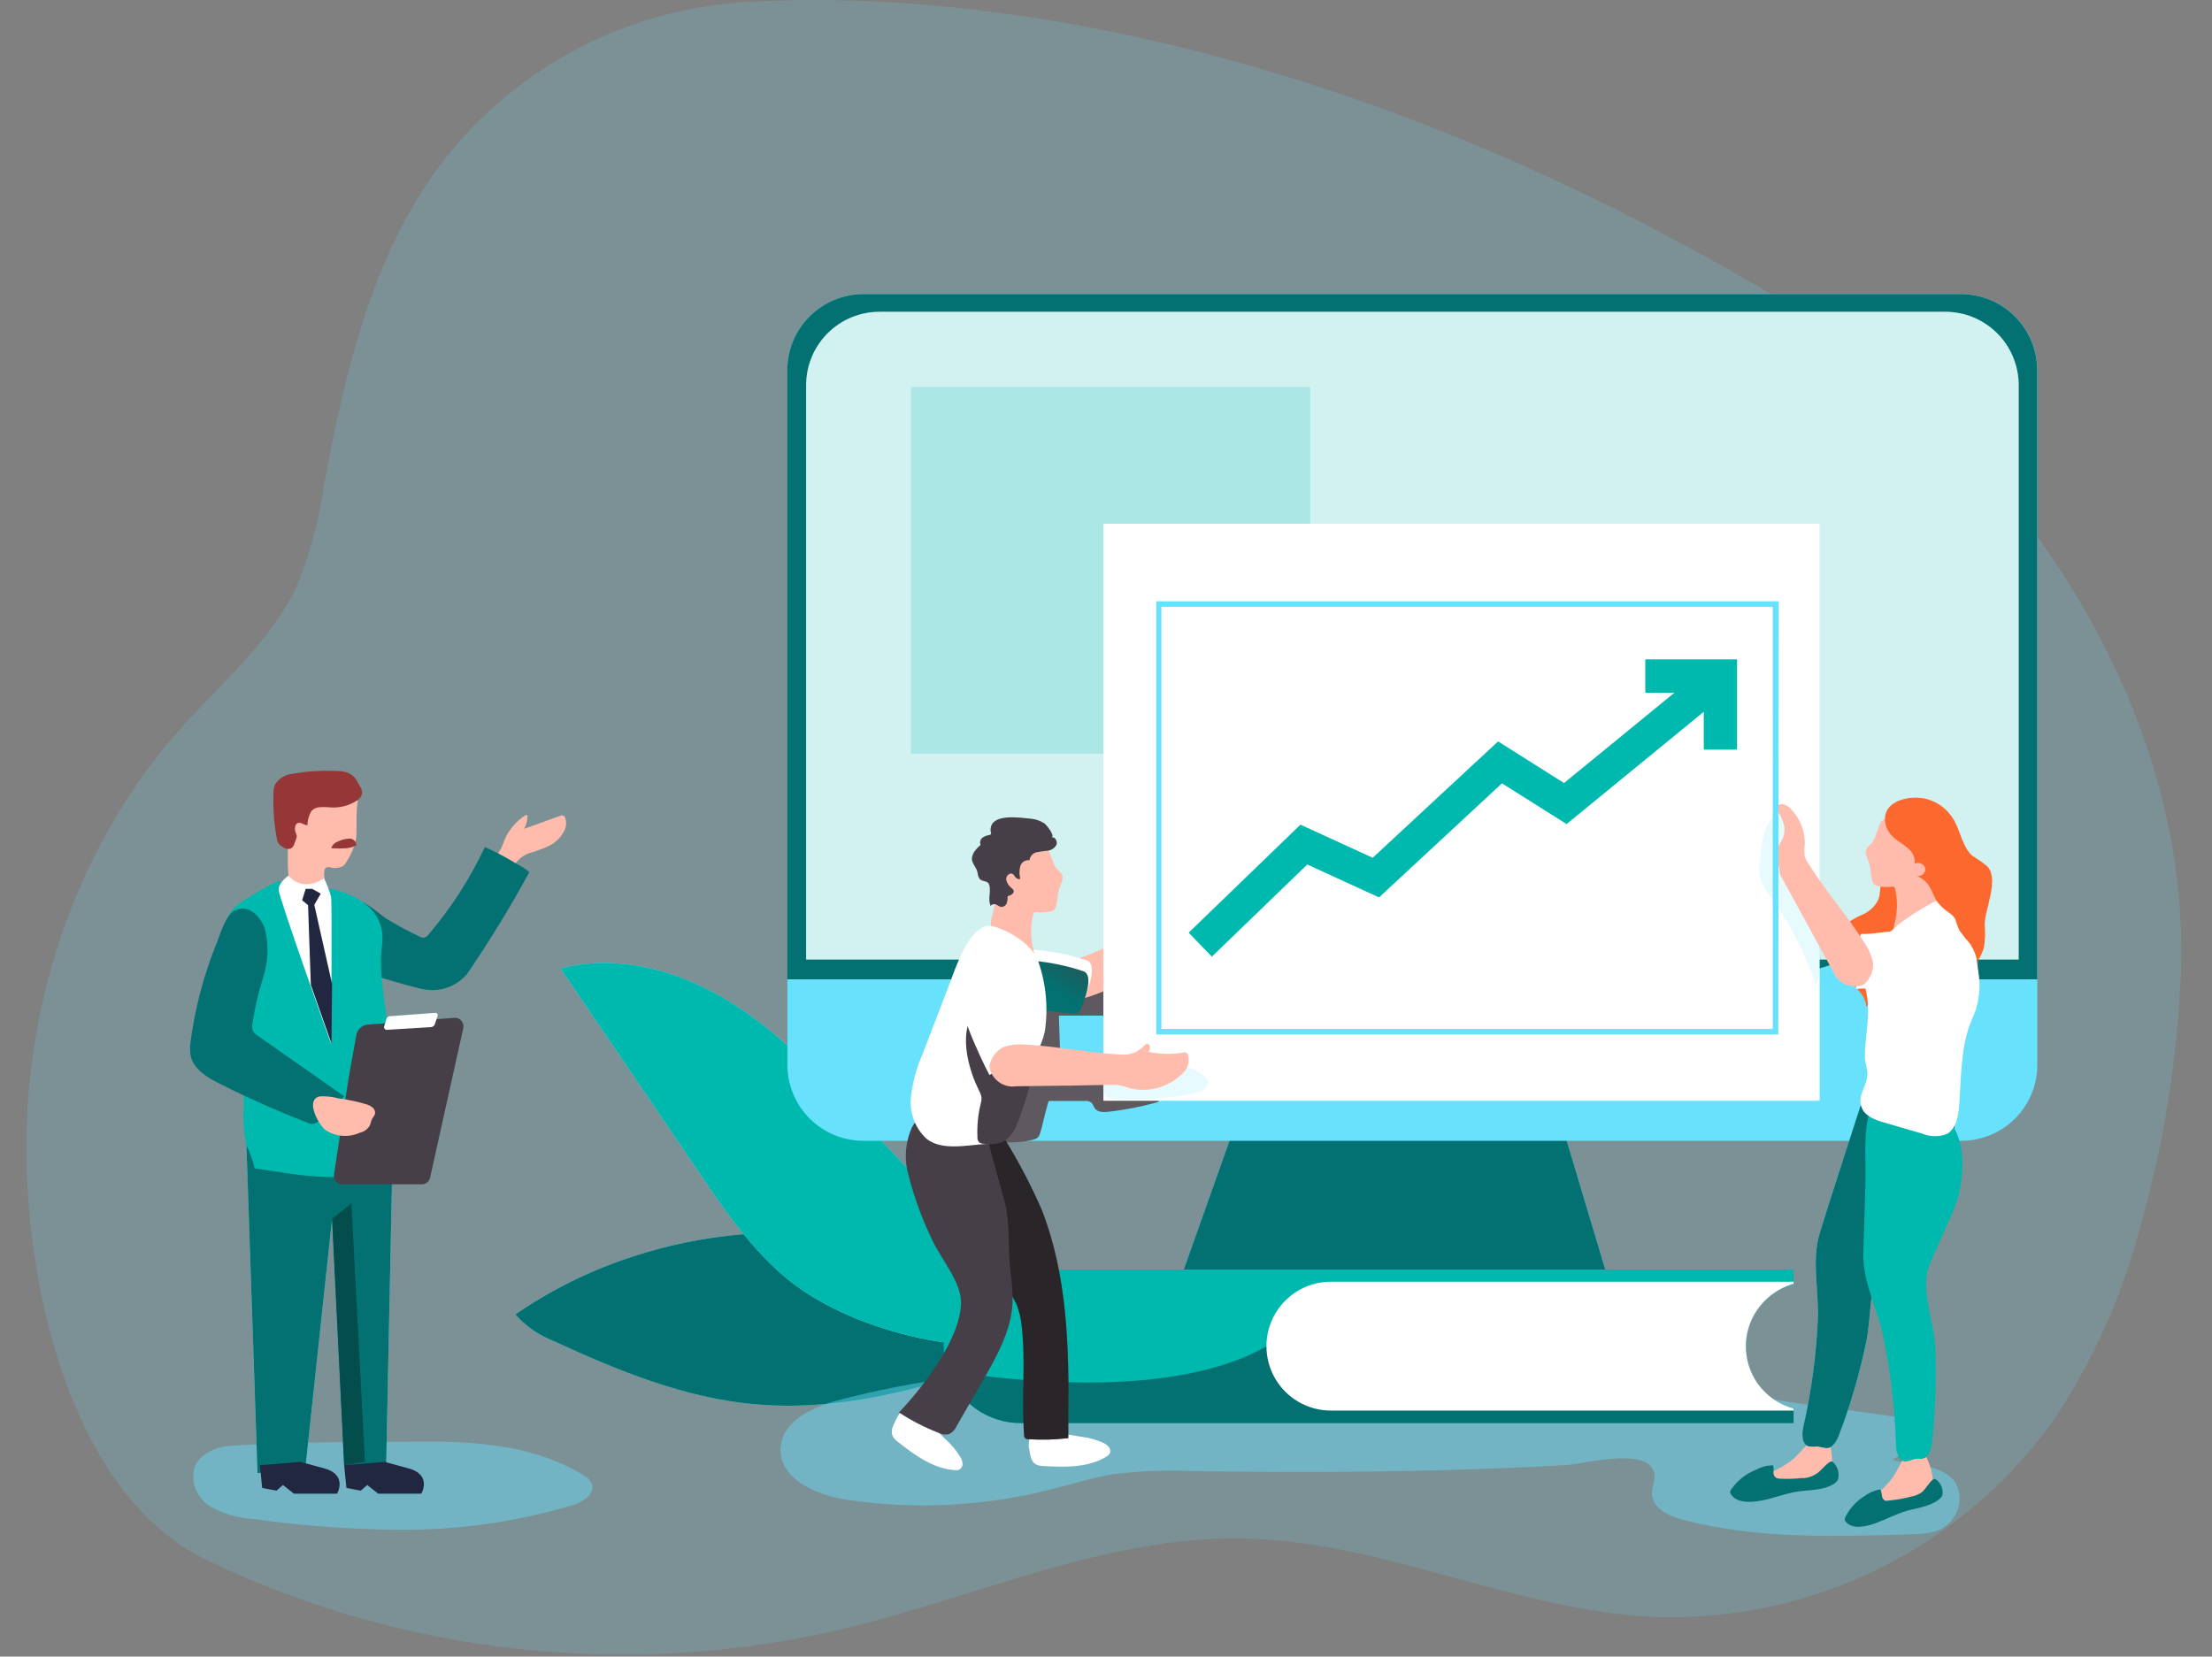 <svg width="255" height="191" viewBox="0 0 255 191" fill="none" xmlns="http://www.w3.org/2000/svg">
<rect x="0" y="0" width="255" height="191" fill="#808080" stroke="none"/>
<g clip-path="url(#clip0)">
<path opacity="0.18" d="M84.625 0.343C77.976 0.913 71.521 2.873 65.679 6.097C59.837 9.322 54.737 13.738 50.711 19.059C42.792 29.686 39.741 43.055 37.319 56.093C36.773 59.952 35.764 63.73 34.314 67.348C31.4 73.758 25.812 78.466 21.093 83.688C9.073 97.023 2.891 115.054 3.039 132.913C3.119 148.67 8.284 172.335 23.767 179.842C46.569 190.805 72.438 193.627 97.068 187.841C112.597 184.138 127.646 177.008 143.608 177.385C159.571 177.762 174.597 185.647 190.549 186.424C199.577 186.769 208.548 184.852 216.646 180.846C224.744 176.841 231.712 170.875 236.917 163.491C241.394 156.678 244.725 149.178 246.779 141.289C249.473 131.787 251.031 121.998 251.418 112.128C252.583 80.717 231.49 50.277 205.289 34.577C146.785 -0.423 100.828 -0.937 84.625 0.343Z" fill="#68E1FD"/>
<path d="M59.407 151.55C60.605 152.902 62.11 153.948 63.794 154.601C71.199 158.029 78.946 161.205 87.093 161.914C99.079 162.954 110.826 158.749 122.115 154.612C120.973 154.795 116.87 151.184 115.819 150.453C113.751 149.093 111.717 147.676 109.683 146.282C106.449 144.077 102.416 143.334 98.577 142.74C89.911 141.428 81.059 142.183 72.741 144.945C68.004 146.5 63.514 148.724 59.407 151.55V151.55Z" fill="#68E1FD"/>
<path d="M59.407 151.55C60.605 152.902 62.11 153.948 63.794 154.601C71.199 158.029 78.946 161.205 87.093 161.914C99.079 162.954 110.826 158.749 122.115 154.612C120.973 154.795 116.87 151.184 115.819 150.453C113.751 149.093 111.717 147.676 109.683 146.282C106.449 144.077 102.416 143.334 98.577 142.74C89.911 141.428 81.059 142.183 72.741 144.945C68.004 146.5 63.514 148.724 59.407 151.55V151.55Z" fill="#037171"/>
<path d="M98.805 128.571C94.234 123.715 89.538 118.79 83.814 115.316C78.089 111.843 71.096 109.946 64.628 111.66L80.626 135.221C83.711 139.792 86.853 144.363 91.172 147.791C98.737 153.71 112.791 157 122.081 154.155C120.641 149.756 114.905 145.62 111.717 142.249L98.805 128.571Z" fill="#68E1FD"/>
<path d="M98.805 128.571C94.234 123.715 89.538 118.79 83.814 115.316C78.089 111.843 71.096 109.946 64.628 111.66L80.626 135.221C83.711 139.792 86.853 144.363 91.172 147.791C98.737 153.71 112.791 157 122.081 154.155C120.641 149.756 114.905 145.62 111.717 142.249L98.805 128.571Z" fill="#00B9AE"/>
<path opacity="0.44" d="M49.888 166.222C55.864 166.222 62.08 166.919 67.177 170.038C67.64 170.259 68.012 170.635 68.228 171.101C68.628 172.243 67.222 173.146 66.057 173.523C58.908 175.655 51.459 176.609 44.004 176.345C39.032 176.23 34.072 175.822 29.149 175.123C27.422 175.028 25.741 174.535 24.236 173.683C23.498 173.236 22.923 172.564 22.594 171.766C22.265 170.969 22.2 170.087 22.407 169.25C23.013 167.558 24.99 166.77 26.784 166.679C34.382 166.199 42.21 166.256 49.888 166.222Z" fill="#68E1FD"/>
<path opacity="0.44" d="M206.134 161.628L218.235 163.308C218.817 163.334 219.379 163.525 219.858 163.856C220.174 164.193 220.373 164.624 220.422 165.084C220.472 165.544 220.37 166.008 220.132 166.404C219.629 167.184 218.957 167.84 218.167 168.324C221.035 169.01 226.028 168.861 225.891 172.952C225.851 173.707 225.6 174.435 225.165 175.053C224.731 175.672 224.131 176.155 223.434 176.448C222.566 176.744 221.654 176.887 220.737 176.871C211.791 177.18 202.706 177.488 194.045 175.237C192.388 174.814 190.434 173.877 190.434 172.175C190.434 171.569 190.697 171.032 190.731 170.392C190.926 166.519 182.653 168.793 180.528 168.918C175.797 169.192 171.066 169.375 166.336 169.501C156.669 169.764 147.002 169.752 137.347 169.615C134.295 169.471 131.236 169.598 128.206 169.992C125.829 170.392 123.521 171.135 121.19 171.718C113.508 173.672 105.515 174.083 97.674 172.929C94.12 172.403 89.755 170.495 89.984 166.907C90.178 163.833 93.675 162.234 96.657 161.434C101.066 160.269 105.547 159.398 110.072 158.829C118.077 157.943 126.128 157.542 134.182 157.629C151.676 157.492 169.17 157.48 186.675 157.469C192.56 157.423 200.307 160.817 206.134 161.628Z" fill="#68E1FD"/>
<path d="M45.249 133.21L44.518 168.93H39.673L38.279 140.535L35.239 168.93L29.686 169.855L28.406 132.033L45.249 133.21Z" fill="#68E1FD"/>
<path d="M45.249 133.21L44.518 168.93H39.673L38.279 140.535L35.239 168.93L29.686 169.855L28.406 132.033L45.249 133.21Z" fill="#037171"/>
<path d="M61.018 100.553C58.818 104.611 56.407 108.551 53.796 112.357C53.308 112.915 52.707 113.364 52.034 113.675C51.361 113.986 50.63 114.152 49.888 114.162C49.28 114.156 48.676 114.064 48.094 113.888C46.369 113.465 44.666 112.963 42.952 112.403C42.809 112.348 42.671 112.279 42.541 112.197V112.197C41.398 111.363 41.147 109.066 40.895 107.741C40.758 107.009 40.084 104.107 41.33 103.89C41.958 103.776 44.015 105.604 44.598 105.958C45.819 106.697 47.077 107.372 48.368 107.981C48.523 108.076 48.701 108.124 48.883 108.118C49.078 108.063 49.25 107.946 49.374 107.786C51.989 104.717 54.183 101.312 55.898 97.662C56.401 97.88 56.893 98.12 57.384 98.371C58.07 98.729 58.744 99.11 59.407 99.513L59.612 99.628C60.172 99.902 60.572 100.188 61.018 100.553Z" fill="#037171"/>
<path d="M61.018 100.553C58.818 104.611 56.407 108.551 53.796 112.357C53.308 112.915 52.707 113.364 52.034 113.675C51.361 113.986 50.63 114.152 49.888 114.162C49.28 114.156 48.676 114.064 48.094 113.888C46.369 113.465 44.666 112.963 42.952 112.403C42.806 112.346 42.665 112.277 42.529 112.197C42.438 112.197 42.198 111.306 42.164 111.191C42.048 110.818 41.96 110.436 41.901 110.049C41.798 109.291 41.798 108.522 41.901 107.763C41.901 107.501 41.97 107.306 42.21 107.512C42.45 107.718 42.358 107.729 42.461 107.821C42.564 107.912 42.815 108.072 42.987 108.198C43.467 108.54 43.946 108.883 44.461 109.203C45.446 109.792 46.502 110.252 47.603 110.574C48.337 110.83 49.112 110.942 49.888 110.906C50.471 110.832 51.026 110.609 51.498 110.259C51.97 109.908 52.345 109.443 52.585 108.906C52.985 108.289 53.373 107.649 53.727 107.009C54.091 106.367 54.512 105.759 54.984 105.193C55.99 103.981 56.984 102.77 57.99 101.57C58.5 100.875 59.066 100.221 59.681 99.616C60.172 99.902 60.572 100.188 61.018 100.553Z" fill="url(#paint0_linear)"/>
<path d="M33 168.37V135.256L28.406 132.033L29.96 168.93L33 168.37Z" fill="url(#paint1_linear)"/>
<path d="M31.994 101.605C30.701 102.25 29.442 102.963 28.224 103.741C25.63 105.398 26.098 106.164 26.578 109.032C27.587 115.154 28.095 121.349 28.098 127.554C27.994 129.054 28.098 130.562 28.406 132.033C28.826 132.886 29.147 133.783 29.366 134.707C33.365 135.256 42.507 137.312 45.238 133.21C47.968 129.108 43.147 115.316 44.026 109.123C44.906 102.93 36.862 102.267 36.862 102.267L31.994 101.605Z" fill="#00B9AE"/>
<path d="M40.164 124.458L41.09 119.27C41.16 118.963 41.326 118.686 41.565 118.481C41.803 118.275 42.101 118.151 42.415 118.127L52.379 117.35C52.527 117.342 52.675 117.366 52.812 117.422C52.949 117.478 53.072 117.564 53.172 117.674C53.271 117.783 53.345 117.914 53.388 118.055C53.431 118.197 53.441 118.347 53.419 118.493L49.58 135.781C49.529 135.998 49.406 136.191 49.232 136.33C49.058 136.469 48.842 136.545 48.62 136.547H39.479C39.336 136.547 39.195 136.516 39.065 136.456C38.936 136.397 38.821 136.309 38.728 136.201C38.636 136.092 38.568 135.964 38.53 135.827C38.492 135.689 38.484 135.545 38.507 135.404L40.164 124.458Z" fill="#473F47"/>
<path d="M37.502 130.262L30.257 135.153L29.115 133.633C28.416 131.116 28.089 128.509 28.143 125.897C28.315 122.001 28.143 123.395 28.143 123.395L38.336 129.84L37.502 130.262Z" fill="url(#paint2_linear)"/>
<path d="M41.101 95.56C41.113 95.972 41.09 96.385 41.033 96.794C40.844 97.649 40.508 98.465 40.038 99.205C39.92 99.462 39.744 99.689 39.524 99.868C39.06 100.099 38.524 100.144 38.027 99.993C37.911 99.965 37.79 99.965 37.673 99.993C37.388 100.108 37.353 100.496 37.365 100.805L37.445 102.222C37.48 102.417 37.447 102.618 37.353 102.793C37.249 102.903 37.12 102.985 36.976 103.033C36.451 103.207 35.888 103.233 35.348 103.111C34.808 102.988 34.312 102.72 33.914 102.336C33.716 102.154 33.553 101.937 33.434 101.696C33.343 101.457 33.286 101.208 33.263 100.953C33.091 99.594 33.263 98.222 33.137 96.851C32.952 95.718 32.917 94.565 33.034 93.423C33.145 92.818 33.403 92.248 33.785 91.766C34.168 91.284 34.663 90.903 35.228 90.658C36.4 90.29 37.661 90.318 38.816 90.738C39.381 90.895 39.938 91.082 40.484 91.298C40.752 91.373 40.984 91.544 41.136 91.778C41.353 92.212 41.136 92.841 41.136 93.309C41.09 94.086 41.101 94.84 41.101 95.56Z" fill="#FFBBAB"/>
<path d="M41.113 89.972C41.238 90.247 41.421 90.487 41.558 90.761C41.639 90.889 41.694 91.031 41.72 91.18C41.745 91.329 41.741 91.482 41.707 91.629C41.622 91.862 41.471 92.064 41.273 92.212C40.275 92.911 39.054 93.216 37.845 93.069C37.499 93.04 37.151 93.04 36.805 93.069C36.456 93.102 36.132 93.261 35.891 93.515C35.618 93.985 35.465 94.514 35.445 95.057C35.445 95.057 35.445 95.126 35.445 95.149C35.445 95.171 35.445 95.149 35.445 95.149C35.057 95.149 34.691 94.749 34.302 94.897C34.217 94.948 34.146 95.02 34.096 95.106C34.046 95.192 34.019 95.289 34.017 95.389C33.983 95.626 34.018 95.868 34.12 96.086C34.165 96.171 34.192 96.264 34.2 96.36C34.21 96.42 34.21 96.482 34.2 96.543L33.96 97.217C33.899 97.471 33.744 97.692 33.525 97.834C33.37 97.881 33.206 97.89 33.047 97.86C32.888 97.83 32.739 97.763 32.611 97.662C32.413 97.563 32.24 97.418 32.108 97.24C32.017 97.093 31.955 96.93 31.926 96.76C31.598 95.07 31.464 93.349 31.526 91.629C31.502 91.242 31.557 90.853 31.686 90.487C31.9 90.134 32.194 89.837 32.542 89.617C32.891 89.397 33.286 89.26 33.697 89.218C35.204 88.946 36.736 88.835 38.267 88.887C38.745 88.866 39.224 88.896 39.696 88.978C40.166 89.076 40.594 89.32 40.918 89.675" fill="#963637"/>
<path d="M38.747 97.125C38.505 97.249 38.314 97.456 38.21 97.708C38.21 97.708 38.21 97.777 38.21 97.8C38.21 97.822 38.21 97.8 38.29 97.8C38.812 97.834 39.334 97.834 39.856 97.8C40.253 97.778 40.641 97.677 40.998 97.502C41.024 97.51 41.052 97.51 41.078 97.502C41.085 97.476 41.085 97.449 41.078 97.422C41.073 97.318 41.046 97.216 41 97.123C40.954 97.029 40.89 96.946 40.811 96.877C40.732 96.809 40.64 96.757 40.541 96.725C40.441 96.694 40.337 96.682 40.233 96.691C39.711 96.721 39.203 96.869 38.747 97.125V97.125Z" fill="#963637"/>
<path d="M33.263 100.953C33.263 100.953 32.12 101.73 32.12 102.576C32.12 103.421 38.165 120.344 38.165 120.344C38.165 120.344 38.302 104.141 38.165 103.387C37.959 102.655 37.688 101.944 37.353 101.262C37.353 101.262 35.034 102.999 33.263 100.953Z" fill="white"/>
<path d="M35.239 102.484L34.828 103.798L35.514 104.358L35.834 113.557L38.222 120.344L38.279 113.442L36.233 104.324L36.976 103.033L35.993 102.484H35.239Z" fill="#212741"/>
<path d="M39.673 126.389C38.965 127.286 38.16 128.102 37.273 128.823L36.725 129.257C36.527 129.435 36.28 129.55 36.016 129.588C35.834 129.586 35.654 129.543 35.491 129.462C31.994 128.107 28.566 126.583 25.207 124.892C23.813 124.172 22.27 123.235 21.973 121.692C21.887 121.155 21.887 120.607 21.973 120.07C22.499 116.148 23.52 112.308 25.013 108.643C25.435 107.615 25.961 105.627 27.058 104.953H27.184L27.344 104.873C28.829 104.336 30.12 105.821 30.532 107.078C30.995 108.909 30.935 110.833 30.36 112.631C29.79 114.414 29.366 116.241 29.092 118.093C29.046 118.35 29.07 118.614 29.16 118.859C29.299 119.095 29.496 119.291 29.732 119.43L39.673 126.389Z" fill="#037171"/>
<path d="M39.673 168.93L39.936 171.558L41.593 171.866L42.335 171.215L43.604 172.22H48.574C48.574 172.22 49.843 170.038 47.089 169.295L44.346 168.553L39.673 168.93Z" fill="#212741"/>
<path d="M29.96 168.93L30.223 171.558L31.88 171.866L32.623 171.215L33.88 172.22H38.862C38.862 172.22 40.118 170.038 37.376 169.295L34.622 168.553L29.96 168.93Z" fill="#212741"/>
<path d="M38.279 140.535L40.507 138.729L42.072 168.553L39.673 168.93L38.279 140.535Z" fill="url(#paint3_linear)"/>
<path d="M37.319 128.823L36.77 129.257C36.572 129.435 36.326 129.55 36.062 129.588C35.88 129.586 35.7 129.543 35.536 129.462C32.04 128.107 28.612 126.583 25.253 124.892C23.859 124.172 22.316 123.235 22.019 121.692C21.933 121.155 21.933 120.607 22.019 120.07C22.544 116.148 23.566 112.308 25.058 108.643C25.481 107.615 26.007 105.627 27.104 104.953H27.229L27.389 104.873C28.084 104.862 28.765 105.069 29.337 105.465C29.908 105.86 30.342 106.424 30.577 107.078C30.577 107.078 25.287 117.91 25.515 119.544C25.744 121.178 36.85 126.48 36.85 126.48L37.319 128.823Z" fill="url(#paint4_linear)"/>
<path d="M42.164 127.303C42.453 127.371 42.722 127.504 42.952 127.691C43.067 127.786 43.153 127.912 43.199 128.053C43.246 128.195 43.251 128.347 43.215 128.491C43.13 128.662 43.026 128.823 42.907 128.971C42.77 129.222 42.747 129.542 42.609 129.805C42.482 130.008 42.315 130.183 42.119 130.321C41.923 130.458 41.701 130.555 41.467 130.605C40.824 130.895 40.116 131.014 39.413 130.95C38.711 130.886 38.036 130.641 37.456 130.239C36.679 129.565 35.171 126.812 36.839 126.412C37.57 126.368 38.304 126.446 39.01 126.64C40.078 126.773 41.133 126.994 42.164 127.303V127.303Z" fill="#FFBBAB"/>
<path d="M185.167 146.751H136.33L144.98 122.389H177.877L185.167 146.751Z" fill="#68E1FD"/>
<path d="M185.167 146.751H136.33L144.98 122.389H177.877L185.167 146.751Z" fill="url(#paint5_linear)"/>
<path d="M226.097 33.914H99.536C94.696 33.914 90.772 37.838 90.772 42.678V122.767C90.772 127.607 94.696 131.531 99.536 131.531H226.097C230.937 131.531 234.861 127.607 234.861 122.767V42.678C234.861 37.838 230.937 33.914 226.097 33.914Z" fill="#68E1FD"/>
<path d="M209.859 116.939C209.842 117.087 209.872 117.237 209.946 117.367C210.02 117.496 210.134 117.599 210.271 117.659C210.551 117.765 210.852 117.804 211.151 117.773H212.43C212.561 117.763 212.692 117.791 212.807 117.853C212.875 117.922 212.926 118.005 212.958 118.095C212.989 118.186 213.001 118.283 212.99 118.379L213.127 123.818C213.252 125.059 213.08 126.312 212.625 127.474C212.35 128.034 211.939 128.514 211.653 129.063C211.488 129.325 211.38 129.62 211.339 129.928C211.298 130.235 211.323 130.548 211.413 130.845C213.584 130.936 215.756 130.936 217.915 130.845C218.325 130.878 218.733 130.755 219.058 130.502C219.204 130.334 219.31 130.135 219.366 129.92C220.006 128.111 220.533 126.263 220.943 124.389C221.373 122.613 221.576 120.789 221.549 118.961C221.513 117.124 220.997 115.327 220.052 113.751C219.828 113.354 219.524 113.008 219.161 112.734C218.783 112.496 218.365 112.329 217.927 112.243C215.761 111.747 213.554 111.456 211.333 111.374C210.597 111.246 209.838 111.363 209.174 111.706C208.857 111.943 208.608 112.258 208.449 112.621C208.291 112.983 208.23 113.38 208.271 113.774C208.359 114.568 208.583 115.341 208.934 116.059" fill="url(#paint6_linear)"/>
<path d="M103.113 125.76C104.484 121.251 106.042 116.798 107.786 112.403C107.863 112.224 107.995 112.076 108.163 111.98C108.352 111.911 108.558 111.911 108.746 111.98L112.551 112.517C112.306 114.652 111.671 116.724 110.677 118.63C109.201 122.129 108.12 125.781 107.455 129.52C107.423 129.895 107.306 130.259 107.112 130.582C106.707 131.057 106.134 131.356 105.512 131.416C103.65 131.805 102.439 132.376 102.085 130.479C101.856 129.028 102.724 127.04 103.113 125.76Z" fill="url(#paint7_linear)"/>
<path d="M120.927 126.937H125.018C125.299 126.9 125.584 126.97 125.817 127.131C126.012 127.303 126.057 127.577 126.217 127.794C126.549 128.251 127.211 128.24 127.771 128.183C129.731 127.962 131.668 127.58 133.565 127.04L132.833 122.058C129.364 122.827 125.816 123.176 122.264 123.098L122.069 117.099H127.463C127.6 117.127 127.742 117.119 127.876 117.077C128.009 117.035 128.13 116.959 128.226 116.858C128.322 116.756 128.39 116.631 128.425 116.495C128.459 116.36 128.459 116.217 128.423 116.082C128.432 115.349 128.39 114.616 128.297 113.888C128.295 113.716 128.225 113.552 128.103 113.431C127.95 113.345 127.77 113.32 127.6 113.362C123.491 113.909 119.34 114.062 115.202 113.82C114.972 119.947 113.856 126.009 111.888 131.816C114.082 131.576 116.688 131.953 118.802 131.474C119.807 131.245 119.761 131.142 120.081 130.057C120.173 129.725 120.801 126.949 120.927 126.937Z" fill="url(#paint8_linear)"/>
<path d="M234.849 42.678V112.917H90.761V42.678C90.764 40.355 91.688 38.127 93.331 36.484C94.974 34.841 97.201 33.917 99.525 33.914H226.085C228.409 33.917 230.636 34.841 232.279 36.484C233.922 38.127 234.846 40.355 234.849 42.678V42.678Z" fill="#037171"/>
<path d="M215.013 108.998C213.414 110.269 211.564 111.188 209.585 111.694C209.462 111.699 209.34 111.729 209.228 111.782C209.116 111.835 209.016 111.91 208.934 112.003C208.859 112.198 208.859 112.413 208.934 112.608C209.234 114.034 209.662 115.43 210.214 116.779C213.133 116.398 215.939 115.41 218.452 113.877C218.867 113.655 219.226 113.342 219.503 112.963C219.72 112.517 219.837 112.03 219.846 111.534C219.949 110.174 220.143 108.243 219.343 107.044C218.704 106.107 218.361 106.724 217.515 107.306L215.013 108.998Z" fill="#68E1FD"/>
<path d="M216.041 108.769C214.443 110.042 212.593 110.961 210.614 111.466C210.487 111.469 210.362 111.5 210.248 111.555C210.134 111.61 210.033 111.689 209.951 111.786C209.876 111.977 209.876 112.189 209.951 112.38C210.247 113.806 210.671 115.201 211.219 116.55C214.142 116.17 216.952 115.181 219.469 113.648C219.883 113.43 220.239 113.116 220.509 112.734C220.737 112.293 220.855 111.803 220.852 111.306C220.955 109.957 221.16 108.015 220.349 106.827C219.721 105.89 219.366 106.495 218.521 107.078L216.041 108.769Z" fill="url(#paint9_linear)"/>
<path d="M232.712 44.358V110.632H92.932V44.358C92.938 43.247 93.162 42.149 93.593 41.125C94.023 40.102 94.651 39.173 95.441 38.392C96.23 37.611 97.166 36.993 98.194 36.574C99.222 36.155 100.323 35.942 101.433 35.948H224.177C225.29 35.937 226.395 36.147 227.427 36.564C228.459 36.981 229.398 37.599 230.191 38.38C230.985 39.161 231.615 40.092 232.048 41.117C232.481 42.143 232.707 43.244 232.712 44.358V44.358Z" fill="white"/>
<path opacity="0.18" d="M232.712 44.358V110.632H92.932V44.358C92.938 43.247 93.162 42.149 93.593 41.125C94.023 40.102 94.651 39.173 95.441 38.392C96.23 37.611 97.166 36.993 98.194 36.574C99.222 36.155 100.323 35.942 101.433 35.948H224.177C225.29 35.937 226.395 36.147 227.427 36.564C228.459 36.981 229.398 37.599 230.191 38.38C230.985 39.161 231.615 40.092 232.048 41.117C232.481 42.143 232.707 43.244 232.712 44.358V44.358Z" fill="#00B9AE"/>
<path opacity="0.18" d="M151.047 44.621H105.021V86.899H151.047V44.621Z" fill="#00B9AE"/>
<path d="M203.426 149.996C202.739 150.683 202.195 151.499 201.824 152.397C201.453 153.295 201.264 154.258 201.267 155.229C201.262 156.257 201.476 157.273 201.895 158.212C202.341 159.228 203.01 160.131 203.853 160.853C204.695 161.575 205.69 162.098 206.763 162.382V164.073H117.636C115.778 164.076 113.968 163.491 112.462 162.404C110.956 161.316 109.831 159.781 109.249 158.017C108.946 157.119 108.791 156.177 108.792 155.229C108.79 154.067 109.018 152.917 109.462 151.843C109.906 150.769 110.557 149.794 111.379 148.972C112.2 148.151 113.176 147.499 114.25 147.055C115.323 146.611 116.474 146.384 117.636 146.385H206.763V148.076C205.503 148.416 204.353 149.077 203.426 149.996V149.996Z" fill="#00B9AE"/>
<path d="M206.763 162.382V164.073H117.636C115.778 164.076 113.968 163.491 112.462 162.404C110.956 161.316 109.831 159.781 109.249 158.017C112.677 158.611 134.056 162.028 145.985 155.229L201.861 158.212C202.31 159.232 202.984 160.137 203.833 160.859C204.682 161.582 205.684 162.102 206.763 162.382V162.382Z" fill="#037171"/>
<path d="M120.15 169.021C122.675 169.158 125.383 169.272 127.543 167.947C127.697 167.864 127.83 167.747 127.931 167.604C127.982 167.488 128.003 167.361 127.991 167.235C127.979 167.109 127.935 166.989 127.863 166.884C127.711 166.679 127.51 166.514 127.28 166.404C126.471 166.014 125.602 165.763 124.709 165.662C123.566 165.467 122.527 165.285 121.43 165.17C120.721 165.102 119.521 164.816 118.95 165.387C118.776 165.652 118.661 165.952 118.614 166.266C118.566 166.579 118.587 166.9 118.676 167.204C118.813 168.233 119.007 168.952 120.15 169.021Z" fill="white"/>
<path d="M103.41 166.164C105.398 167.73 107.569 169.352 110.095 169.501C110.265 169.525 110.439 169.501 110.597 169.432C110.708 169.369 110.8 169.277 110.864 169.167C110.928 169.057 110.962 168.931 110.963 168.804C110.953 168.547 110.882 168.297 110.757 168.073C110.304 167.3 109.734 166.602 109.066 166.004C108.278 165.227 107.489 164.45 106.644 163.719C106.107 163.262 105.284 162.337 104.496 162.485C103.707 162.634 103.49 163.308 103.227 163.822C102.759 164.748 102.507 165.456 103.41 166.164Z" fill="white"/>
<path d="M203.426 149.996C202.508 150.916 201.848 152.062 201.513 153.318C201.177 154.575 201.179 155.897 201.517 157.153C201.855 158.408 202.518 159.553 203.439 160.471C204.36 161.389 205.506 162.048 206.763 162.382V162.634H153.424C151.454 162.634 149.565 161.851 148.172 160.458C146.779 159.065 145.997 157.176 145.997 155.206C145.997 153.237 146.779 151.347 148.172 149.955C149.565 148.562 151.454 147.779 153.424 147.779H206.763V148.019C205.497 148.375 204.346 149.057 203.426 149.996V149.996Z" fill="white"/>
<path d="M44.289 118.333L44.552 117.465C44.576 117.386 44.622 117.316 44.685 117.263C44.748 117.211 44.825 117.177 44.906 117.168L50.174 116.779C50.218 116.774 50.264 116.781 50.305 116.798C50.346 116.816 50.383 116.844 50.41 116.879C50.438 116.915 50.456 116.957 50.462 117.001C50.469 117.046 50.464 117.091 50.448 117.133L50.128 118.082C50.096 118.177 50.037 118.26 49.958 118.321C49.878 118.382 49.782 118.418 49.682 118.424L44.609 118.733C44.559 118.737 44.508 118.729 44.462 118.709C44.415 118.689 44.374 118.658 44.343 118.618C44.311 118.579 44.29 118.532 44.28 118.482C44.271 118.433 44.274 118.381 44.289 118.333V118.333Z" fill="white"/>
<path d="M64.994 95.903C64.611 96.587 64.035 97.144 63.337 97.502C62.683 97.808 62.007 98.064 61.315 98.268C60.615 98.451 59.991 98.851 59.532 99.411L59.452 99.513C58.789 99.117 58.115 98.737 57.43 98.371C57.521 98.188 57.693 97.971 57.761 97.834C57.91 97.502 58.024 97.16 58.161 96.828C58.657 95.676 59.484 94.698 60.538 94.017C60.618 94.017 60.721 93.915 60.8 94.017C60.812 94.043 60.818 94.07 60.818 94.097C60.818 94.125 60.812 94.152 60.8 94.177C60.792 94.664 60.658 95.14 60.412 95.56L64.548 94.075C64.65 94.022 64.766 94.002 64.88 94.017C64.946 94.043 65.006 94.083 65.055 94.135C65.105 94.186 65.142 94.247 65.165 94.314C65.251 94.576 65.28 94.853 65.251 95.127C65.221 95.401 65.134 95.665 64.994 95.903Z" fill="#FFBBAB"/>
<path d="M123.155 163.296V165.81C121.639 165.994 120.109 166.036 118.584 165.936C118.514 165.949 118.442 165.946 118.374 165.926C118.306 165.906 118.243 165.87 118.192 165.82C118.14 165.771 118.101 165.71 118.078 165.643C118.055 165.576 118.048 165.504 118.059 165.433C117.739 161.262 118.264 157.057 117.785 152.921C117.709 152.051 117.509 151.197 117.19 150.384C116.8 149.575 116.325 148.809 115.773 148.099C114.174 145.894 112.749 143.567 111.511 141.14C110.327 138.676 109.781 135.953 109.923 133.222C109.923 130.491 111.363 129.314 114.025 130.022C114.435 130.089 114.825 130.245 115.168 130.479C115.439 130.723 115.663 131.013 115.831 131.336C117.438 133.951 118.862 136.673 120.093 139.484C123.018 146.968 123.258 155.206 123.155 163.296Z" fill="#473F47"/>
<path d="M123.155 163.296V165.81C121.639 165.994 120.109 166.036 118.584 165.936C118.514 165.949 118.442 165.946 118.374 165.926C118.306 165.906 118.243 165.87 118.192 165.82C118.14 165.771 118.101 165.71 118.078 165.643C118.055 165.576 118.048 165.504 118.059 165.433C117.739 161.262 118.264 157.057 117.785 152.921C117.709 152.051 117.509 151.197 117.19 150.384C116.8 149.575 116.325 148.809 115.773 148.099C114.174 145.894 112.749 143.567 111.511 141.14C110.327 138.676 109.781 135.953 109.923 133.222C109.923 130.491 111.363 129.314 114.025 130.022C114.435 130.089 114.825 130.245 115.168 130.479C115.439 130.723 115.663 131.013 115.831 131.336C117.438 133.951 118.862 136.673 120.093 139.484C123.018 146.968 123.258 155.206 123.155 163.296Z" fill="url(#paint10_linear)"/>
<path d="M124.606 115.202C130.032 113.689 134.696 110.2 137.678 105.421C137.959 105.073 138.155 104.666 138.252 104.23C138.349 103.794 138.344 103.341 138.238 102.907C138.225 102.854 138.201 102.804 138.168 102.761C138.134 102.717 138.092 102.682 138.044 102.656C137.895 102.587 137.724 102.656 137.575 102.782L130.537 107.352C128.655 108.731 126.559 109.789 124.332 110.483C123.989 111.168 123.747 111.9 123.612 112.654C123.631 113.594 123.983 114.498 124.606 115.202V115.202Z" fill="#FFBBAB"/>
<path d="M209.768 60.378H127.2V126.914H209.768V60.378Z" fill="white"/>
<path opacity="0.16" d="M138.832 125.589C138.453 125.847 138.019 126.011 137.564 126.069C134.557 126.672 131.483 126.872 128.423 126.663C128.122 126.679 127.825 126.594 127.577 126.423C127.329 126.157 127.194 125.804 127.2 125.44C127.118 124.499 127.179 123.552 127.383 122.629C127.383 122.504 134.856 122.515 135.564 122.629C136.558 122.789 140.592 124.172 138.832 125.589Z" fill="#68E1FD"/>
<path opacity="0.16" d="M202.889 99.308C202.781 99.905 202.781 100.516 202.889 101.113C203.134 101.954 203.555 102.733 204.123 103.399C206.386 106.542 208.162 110.009 209.391 113.682C209.849 111.656 210.022 109.575 209.905 107.501C209.926 106.773 209.873 106.046 209.745 105.33C209.468 104.343 209.085 103.389 208.603 102.484C207.936 101.021 207.434 99.488 207.106 97.914C206.877 96.771 206.489 94.029 204.752 94.212C203.255 94.452 203.004 98.2 202.889 99.308Z" fill="#68E1FD"/>
<path d="M104.735 135.519C105.408 138.136 106.346 140.678 107.535 143.106C108.518 145.174 110.792 147.825 110.78 150.156C110.78 154.361 106.358 159.971 103.639 162.851C105.073 163.797 106.606 164.586 108.209 165.205C108.559 165.39 108.964 165.447 109.352 165.365C109.776 165.178 110.112 164.834 110.289 164.405L113.248 159.274C114.894 156.418 116.596 153.401 116.733 150.133C116.741 148.936 116.657 147.741 116.482 146.557C116.173 144.031 116.482 141.175 115.853 138.718C115.294 136.433 114.562 134.262 114.048 131.988C113.92 130.813 113.377 129.724 112.517 128.914C112.11 128.641 111.657 128.444 111.18 128.331C108.895 127.68 106.381 127.6 105.124 129.988C104.352 131.729 104.214 133.686 104.735 135.519V135.519Z" fill="#473F47"/>
<path d="M125.303 110.734C126.56 111.191 125.383 114.162 125.052 114.996C125.034 115.106 124.993 115.21 124.931 115.302C124.87 115.393 124.789 115.471 124.694 115.528C124.6 115.586 124.494 115.622 124.384 115.635C124.274 115.648 124.163 115.637 124.058 115.602C122.172 115.431 120.287 115.202 118.413 114.928C118.013 114.89 117.625 114.774 117.27 114.585C117.049 114.427 116.861 114.227 116.717 113.995C116.574 113.764 116.479 113.506 116.436 113.237C116.265 112.357 116.173 110.254 116.939 109.58C117.487 109.089 118.596 109.443 119.316 109.512C121.354 109.674 123.365 110.085 125.303 110.734V110.734Z" fill="white"/>
<path d="M124.903 111.98C126.16 112.437 124.983 115.408 124.64 116.242C124.587 116.456 124.462 116.645 124.286 116.779C124.09 116.87 123.869 116.894 123.658 116.848C121.761 116.676 119.887 116.448 118.013 116.185C117.594 116.145 117.187 116.025 116.813 115.831C116.593 115.673 116.406 115.472 116.265 115.24C116.124 115.008 116.03 114.751 115.991 114.482C115.808 113.602 115.728 111.5 116.493 110.826C117.042 110.346 118.139 110.689 118.87 110.757C120.923 110.917 122.95 111.328 124.903 111.98Z" fill="url(#paint11_linear)"/>
<path d="M121.635 99.913C121.864 100.291 122.309 100.508 122.458 100.908C122.607 101.308 122.298 101.913 122.115 102.404C121.875 103.09 121.955 103.867 121.715 104.553C121.67 104.704 121.583 104.838 121.464 104.941C121.354 105.016 121.229 105.066 121.098 105.09C120.587 105.194 120.064 105.225 119.544 105.181C119.448 105.146 119.343 105.146 119.247 105.181C119.169 105.248 119.12 105.342 119.11 105.444C118.79 106.746 118.79 108.107 119.11 109.409C119.224 109.832 119.35 110.357 119.03 110.666C118.917 110.766 118.779 110.833 118.63 110.86C118.124 110.906 117.615 110.815 117.156 110.596C116.698 110.377 116.307 110.038 116.025 109.615C115.426 108.916 114.912 108.149 114.494 107.329C114.368 107.105 114.279 106.862 114.231 106.609C114.219 106.28 114.266 105.951 114.368 105.638C114.653 104.558 114.825 103.451 114.882 102.336C114.821 100.912 114.995 99.487 115.396 98.12C115.556 97.655 115.86 97.255 116.265 96.977C116.742 96.753 117.273 96.67 117.796 96.737C118.841 96.663 119.874 96.999 120.675 97.674C120.938 97.982 121.361 99.411 121.635 99.913Z" fill="#FFBBAB"/>
<path d="M121.212 96.531C121.635 96.451 121.944 97.023 121.784 97.411C121.679 97.6 121.53 97.761 121.348 97.878C121.167 97.996 120.959 98.067 120.744 98.085C120.318 98.123 119.895 98.184 119.476 98.268C119.265 98.319 119.077 98.435 118.935 98.599C118.794 98.763 118.707 98.967 118.687 99.182C118.453 99.149 118.214 99.203 118.016 99.333C117.818 99.463 117.675 99.662 117.613 99.891C117.494 100.351 117.494 100.835 117.613 101.296C117.476 101.445 117.236 101.296 117.11 101.193C116.985 101.09 116.905 100.862 116.745 100.759C116.379 100.565 115.945 101.022 115.991 101.433C116.097 101.834 116.334 102.188 116.665 102.439C116.744 102.498 116.807 102.577 116.848 102.667C116.962 103.01 116.505 103.25 116.151 103.33C116.179 103.596 116.148 103.866 116.059 104.118C116.017 104.246 115.936 104.358 115.827 104.437C115.719 104.517 115.588 104.561 115.454 104.564C115.214 104.564 115.019 104.37 114.802 104.278C114.585 104.187 114.242 104.278 114.219 104.484C113.854 103.719 114.219 102.999 114.082 102.199C113.945 101.399 113.351 101.776 112.94 101.33C112.723 101.079 112.734 100.702 112.631 100.382C112.528 100.062 112.163 99.639 112.071 99.239C111.911 98.531 112.505 97.891 113.043 97.411C112.986 97.278 112.972 97.131 113.003 96.99C113.033 96.848 113.107 96.72 113.214 96.623C113.437 96.442 113.706 96.327 113.991 96.291C114.065 96.282 114.136 96.254 114.197 96.211C114.288 96.12 114.265 95.971 114.197 95.846C114.025 93.686 117.545 94.28 118.836 94.394C119.376 94.443 119.897 94.62 120.356 94.909C120.618 95.046 121.692 96.44 121.212 96.531Z" fill="#473F47"/>
<path d="M114.379 106.792H114.459C116.345 107.261 119.087 108.975 119.704 110.883C120.605 113.483 120.856 116.265 120.436 118.984C120.047 120.71 118.996 122.207 118.562 123.886C118.25 125.747 117.807 127.584 117.236 129.382C116.968 130.212 116.439 130.934 115.728 131.439C115.082 131.757 114.368 131.914 113.648 131.896C111.534 132.011 108.563 132.73 106.792 131.279C106.154 130.682 105.661 129.945 105.352 129.127C105.043 128.309 104.926 127.431 105.01 126.56C105.193 124.82 105.648 123.12 106.358 121.521L109.295 113.865C110.026 112.048 111.74 106.267 114.379 106.792Z" fill="white"/>
<path d="M112.837 125.692C112.999 125.966 113.107 126.268 113.157 126.583C113.156 126.812 113.122 127.039 113.054 127.257C112.751 128.502 112.624 129.782 112.677 131.062C112.664 131.176 112.675 131.292 112.708 131.402C112.741 131.512 112.797 131.614 112.871 131.702C113.036 131.823 113.238 131.884 113.442 131.873C114.176 131.999 114.93 131.924 115.625 131.656C116.378 131.195 116.944 130.483 117.225 129.645C118.157 127.317 118.868 124.907 119.35 122.447C119.473 122.052 119.512 121.635 119.464 121.224C119.382 120.916 119.238 120.628 119.042 120.376C118.845 120.125 118.6 119.916 118.322 119.761C117.807 119.407 117.179 119.156 116.733 118.779C115.762 118.025 115.042 116.676 113.717 116.493C113.257 116.457 112.799 116.583 112.423 116.851C112.047 117.118 111.777 117.509 111.66 117.956C110.86 120.241 111.763 123.521 112.837 125.692Z" fill="url(#paint12_linear)"/>
<path d="M116.025 112.38C116.025 112.38 118.71 119.658 119.247 120.196C119.784 120.733 114.06 123.943 114.06 123.943C114.06 123.943 110.334 116.87 110.517 113.797C110.7 110.723 113.877 109.489 116.025 112.38Z" fill="white"/>
<path d="M114.06 122.961C114.111 123.313 114.232 123.651 114.414 123.956C114.597 124.262 114.838 124.528 115.123 124.74C115.408 124.952 115.733 125.106 116.078 125.193C116.423 125.28 116.781 125.298 117.133 125.246L122.001 125.178C124.286 125.178 126.48 125.075 128.72 125.086C129.267 125.161 129.804 125.299 130.319 125.497C131.017 125.653 131.734 125.696 132.445 125.623C133.846 125.474 135.159 124.868 136.181 123.898C136.526 123.64 136.785 123.283 136.922 122.875C137.058 122.466 137.067 122.026 136.947 121.612C136.9 121.503 136.82 121.411 136.718 121.35C136.628 121.332 136.535 121.332 136.444 121.35C135.107 121.579 133.739 121.556 132.41 121.281C132.52 121.111 132.576 120.912 132.57 120.71C132.57 120.515 132.365 120.321 132.171 120.367C132.068 120.402 131.977 120.465 131.908 120.55C131.582 120.917 131.174 121.202 130.718 121.383C130.261 121.564 129.769 121.634 129.28 121.59C125.589 121.418 121.955 120.63 118.264 120.447C117.402 120.356 116.531 120.446 115.705 120.71C115.271 120.926 114.895 121.244 114.609 121.635C114.323 122.027 114.134 122.481 114.06 122.961V122.961Z" fill="#FFBBAB"/>
<path d="M214.51 105.535C213.605 105.942 212.778 106.502 212.065 107.192C211.697 107.53 211.406 107.942 211.209 108.401C211.012 108.86 210.914 109.355 210.922 109.855C211.138 111.047 211.805 112.111 212.785 112.825C213.813 113.728 215.07 114.677 215.15 116.059C215.893 115.511 216.567 114.917 217.321 114.345C218.719 113.535 220.183 112.843 221.697 112.277C223.226 111.7 224.507 110.609 225.32 109.192C225.693 108.275 225.91 107.301 225.959 106.312C226.106 105.252 226.133 104.179 226.039 103.113C225.937 102.041 225.469 101.036 224.714 100.268C223.556 99.38 222.192 98.802 220.749 98.588C219.936 98.624 219.15 98.892 218.484 99.36C217.819 99.827 217.3 100.475 216.99 101.228C216.693 102.027 216.83 102.942 216.533 103.73C216.112 104.567 215.389 105.212 214.51 105.535V105.535Z" fill="#FC682D"/>
<path d="M201.861 170.358C201.573 170.386 201.292 170.459 201.027 170.575C200.898 170.639 200.788 170.736 200.71 170.857C200.631 170.977 200.587 171.117 200.581 171.261C200.608 171.401 200.669 171.533 200.759 171.644C200.849 171.756 200.964 171.844 201.095 171.901C201.347 172.026 201.632 172.083 201.884 172.22C202.097 172.366 202.323 172.492 202.558 172.598C202.977 172.677 203.411 172.617 203.792 172.426C205.583 171.798 207.47 171.488 209.368 171.512C209.55 171.535 209.734 171.535 209.917 171.512C210.193 171.418 210.439 171.251 210.63 171.031C210.82 170.81 210.949 170.542 211.002 170.255C211.265 169.077 211.265 167.856 211.002 166.679C210.982 166.545 210.936 166.417 210.865 166.302C210.781 166.213 210.674 166.15 210.556 166.119C208.694 165.41 207.894 167.261 206.671 168.267C205.283 169.381 203.622 170.103 201.861 170.358V170.358Z" fill="#FFBBAB"/>
<path d="M208.065 170.415H207.7C206.861 170.507 206.017 170.53 205.175 170.484C205.015 170.485 204.858 170.446 204.718 170.369C204.628 170.297 204.556 170.204 204.509 170.099C204.461 169.994 204.439 169.879 204.443 169.764C204.466 169.536 204.466 169.306 204.443 169.078C204.432 169.031 204.408 168.988 204.375 168.952C204.334 168.941 204.29 168.941 204.249 168.952C203.603 168.971 202.971 169.147 202.409 169.467C201.251 169.928 200.257 170.723 199.553 171.752C199.49 171.839 199.454 171.942 199.45 172.049C199.455 172.142 199.491 172.231 199.553 172.3C200.307 173.443 202.192 173.192 203.346 172.952C204.5 172.712 205.86 172.186 207.163 171.981C208.465 171.775 210.134 171.866 211.368 171.112C211.57 171.003 211.74 170.841 211.859 170.644C211.971 170.295 211.983 169.922 211.894 169.566C211.806 169.211 211.619 168.888 211.356 168.633C211.316 168.572 211.255 168.527 211.185 168.507C211.092 168.495 210.998 168.52 210.922 168.575C210.339 168.941 209.951 169.581 209.357 169.947C208.965 170.194 208.525 170.354 208.065 170.415V170.415Z" fill="#037171"/>
<path d="M220.84 122.687C220.84 122.687 226.656 126.023 225.034 132.113C223.606 137.438 219.515 140.752 216.898 145.3C215.447 147.813 215.756 151.938 215.104 154.875C214.348 158.473 213.313 162.007 212.008 165.445C211.733 166.13 211.311 166.941 210.568 166.964C210.222 166.917 209.879 166.852 209.539 166.77C209.209 166.804 208.876 166.804 208.545 166.77C207.7 166.576 207.7 165.376 207.894 164.485C208.821 160.403 209.379 156.246 209.562 152.064C209.699 148.842 208.831 145.425 209.745 142.294C210.465 139.826 214.784 126.572 214.784 126.572L220.84 122.687Z" fill="#68E1FD"/>
<path d="M220.84 122.687C220.84 122.687 226.656 126.023 225.034 132.113C223.606 137.438 219.515 140.752 216.898 145.3C215.447 147.813 215.756 151.938 215.104 154.875C214.348 158.473 213.313 162.007 212.008 165.445C211.733 166.13 211.311 166.941 210.568 166.964C210.222 166.917 209.879 166.852 209.539 166.77C209.209 166.804 208.876 166.804 208.545 166.77C207.7 166.576 207.7 165.376 207.894 164.485C208.821 160.403 209.379 156.246 209.562 152.064C209.699 148.842 208.831 145.425 209.745 142.294C210.465 139.826 214.784 126.572 214.784 126.572L220.84 122.687Z" fill="#037171"/>
<path d="M214.133 173.58C213.86 173.673 213.605 173.813 213.379 173.992C213.266 174.083 213.181 174.204 213.135 174.342C213.088 174.48 213.082 174.627 213.116 174.769C213.175 174.898 213.266 175.011 213.379 175.097C213.493 175.183 213.626 175.239 213.767 175.26C214.042 175.317 214.327 175.26 214.601 175.374C214.852 175.459 215.108 175.527 215.367 175.58C215.789 175.546 216.19 175.378 216.51 175.1C218.088 174.042 219.84 173.268 221.686 172.815C221.867 172.777 222.043 172.719 222.212 172.643C222.434 172.476 222.612 172.256 222.728 172.002C222.843 171.749 222.894 171.47 222.874 171.192C222.83 169.994 222.513 168.822 221.949 167.764C221.904 167.638 221.83 167.524 221.732 167.433C221.628 167.37 221.51 167.334 221.389 167.33C219.401 167.113 219.104 169.112 218.167 170.381C217.121 171.778 215.731 172.88 214.133 173.58Z" fill="#FFBBAB"/>
<path d="M220.143 126.834C221.68 127.058 223.109 127.753 224.234 128.823C226.668 130.891 226.519 135.119 225.674 138.215C225.24 139.838 222.657 144.945 222.246 146.397C221.526 149.139 222.966 152.544 223.091 155.321C223.252 158.997 223.125 162.679 222.714 166.336C222.634 167.067 222.417 167.947 221.709 168.164C221.366 168.255 221 168.164 220.657 168.233C220.352 168.357 220.034 168.449 219.709 168.507C218.841 168.507 218.566 167.364 218.566 166.507C218.441 162.32 217.948 158.153 217.092 154.052C216.43 150.899 214.727 147.802 214.807 144.545L215.047 136.547C215.138 133.599 214.727 130.617 215.63 127.783C215.703 127.439 215.888 127.13 216.155 126.903C216.411 126.752 216.704 126.673 217.001 126.674C217.876 126.606 218.754 126.606 219.629 126.674L220.143 126.834Z" fill="#00B9AE"/>
<path d="M215.938 96.988C215.721 97.354 215.264 97.571 215.116 97.982C214.967 98.394 215.287 98.988 215.458 99.479C215.71 100.165 215.63 100.942 215.87 101.627C215.91 101.778 215.994 101.913 216.11 102.016C216.219 102.09 216.344 102.137 216.475 102.153C216.989 102.269 217.518 102.3 218.041 102.244C218.138 102.215 218.241 102.215 218.338 102.244C218.414 102.313 218.463 102.406 218.475 102.507C218.773 103.815 218.749 105.176 218.406 106.472C218.304 106.895 218.178 107.421 218.498 107.729C218.611 107.829 218.749 107.897 218.898 107.923C219.404 107.964 219.913 107.868 220.371 107.648C220.828 107.427 221.219 107.088 221.503 106.667C222.096 105.966 222.606 105.199 223.023 104.381C223.149 104.157 223.238 103.914 223.286 103.661C223.308 103.328 223.261 102.993 223.148 102.679C222.872 101.601 222.703 100.499 222.646 99.388C222.709 97.959 222.531 96.53 222.12 95.16C221.964 94.697 221.664 94.297 221.263 94.017C220.782 93.795 220.247 93.711 219.721 93.777C218.678 93.698 217.647 94.035 216.852 94.714C216.647 95.057 216.213 96.52 215.938 96.988Z" fill="#FFBBAB"/>
<path d="M223.206 103.844C223.206 103.844 218.944 106.05 217.652 107.775C216.361 109.5 214.224 110.78 215.07 114.06C215.733 116.71 215.013 119.179 214.978 121.807C214.978 122.527 215.287 123.109 215.276 123.841C215.276 125.12 214.133 126.252 214.567 127.577C214.899 128.663 216.155 129.131 217.252 129.44L221.537 130.685C222.456 131.078 223.491 131.102 224.428 130.754C225.502 130.159 225.742 128.731 225.845 127.509C226.097 124.343 226.005 120.538 227.308 117.579C228.111 115.899 228.382 114.013 228.085 112.174C227.81 109.775 226.771 103.421 223.206 103.844Z" fill="white"/>
<path d="M217.31 94.692C217.396 95.395 217.732 96.044 218.258 96.52C218.761 96.988 219.401 97.308 219.903 97.765C220.182 97.973 220.404 98.246 220.55 98.562C220.696 98.877 220.76 99.224 220.737 99.571C220.938 99.48 221.165 99.466 221.376 99.531C221.586 99.597 221.766 99.737 221.88 99.925C221.938 100.054 221.958 100.196 221.938 100.336C221.917 100.475 221.858 100.606 221.766 100.713C221.672 100.815 221.557 100.896 221.428 100.949C221.3 101.002 221.162 101.027 221.023 101.022C221.562 101.24 222.024 101.614 222.349 102.096C222.714 102.633 222.897 103.239 223.228 103.844C223.643 104.41 224.158 104.894 224.748 105.273C225.022 105.452 225.25 105.695 225.411 105.981C225.532 106.409 225.681 106.829 225.857 107.238C226.234 107.775 226.643 108.29 227.079 108.78C227.659 109.637 227.991 110.638 228.039 111.671C228.011 111.364 228.011 111.054 228.039 110.746C228.142 110.563 228.245 110.38 228.336 110.197C228.504 109.862 228.634 109.51 228.725 109.146C228.85 108.314 228.873 107.47 228.793 106.632C228.793 104.838 230.484 101.456 229.125 99.913C228.58 99.465 228.003 99.056 227.399 98.691C226.256 97.697 226.028 95.948 225.274 94.589C224.94 93.991 224.49 93.465 223.951 93.043C223.411 92.621 222.793 92.312 222.132 92.132C220.315 91.641 217.092 92.201 217.31 94.692Z" fill="#FC682D"/>
<path d="M223.068 106.621C223.068 106.621 215.401 107.855 214.681 107.661C213.962 107.466 213.962 114.014 213.962 114.014C213.962 114.014 221.96 113.774 224.543 112.106C227.125 110.437 226.622 107.021 223.068 106.621Z" fill="white"/>
<path d="M214.83 113.534C214.498 113.665 214.143 113.729 213.786 113.722C213.429 113.716 213.076 113.638 212.749 113.495C212.422 113.352 212.127 113.145 211.88 112.887C211.633 112.629 211.439 112.324 211.311 111.991L205.175 100.77C205.175 99.788 204.615 98.714 204.923 97.788C205.083 97.343 205.403 96.977 205.563 96.543C205.769 95.97 205.769 95.344 205.563 94.772C205.338 94.217 205.055 93.689 204.717 93.195C204.78 93.026 204.901 92.886 205.058 92.8C205.216 92.714 205.399 92.688 205.574 92.726C205.921 92.82 206.231 93.015 206.466 93.286C206.988 93.827 207.398 94.466 207.672 95.166C207.947 95.866 208.08 96.614 208.065 97.365C207.997 97.824 207.997 98.29 208.065 98.748C208.161 99.059 208.308 99.353 208.5 99.616C210.465 102.747 212.933 105.524 214.899 108.655C215.395 109.367 215.745 110.171 215.927 111.02C215.953 111.496 215.867 111.971 215.677 112.407C215.486 112.844 215.196 113.23 214.83 113.534Z" fill="#FFBBAB"/>
<path d="M220.338 172.54L220.006 172.632C219.255 172.814 218.491 172.94 217.721 173.009C217.579 173.048 217.429 173.048 217.287 173.009C217.195 172.952 217.118 172.875 217.06 172.784C217.003 172.693 216.967 172.59 216.955 172.483C216.937 172.27 216.894 172.059 216.83 171.855C216.818 171.811 216.789 171.774 216.75 171.752C216.712 171.741 216.673 171.741 216.635 171.752C216.041 171.853 215.481 172.096 215.001 172.46C214.013 173.05 213.218 173.916 212.716 174.951C212.674 175.041 212.654 175.139 212.659 175.237C212.682 175.319 212.725 175.393 212.785 175.454C213.63 176.448 215.321 175.946 216.35 175.568C217.378 175.191 218.566 174.563 219.778 174.209C220.989 173.854 222.486 173.717 223.526 172.872C223.697 172.748 223.835 172.583 223.925 172.392C223.984 172.055 223.947 171.71 223.82 171.393C223.693 171.076 223.48 170.801 223.206 170.598C223.159 170.55 223.099 170.518 223.034 170.507C222.991 170.507 222.948 170.516 222.909 170.534C222.87 170.551 222.834 170.577 222.806 170.609C222.303 171.021 222.029 171.649 221.537 172.061C221.177 172.306 220.768 172.47 220.338 172.54Z" fill="#037171"/>
<path d="M205.003 119.27H133.302V69.325H205.06L205.003 119.27ZM133.885 118.63H204.363V69.965H133.885V118.63Z" fill="#68E1FD"/>
<path d="M139.701 110.3L137.027 107.535L149.916 95.08L158.246 98.897L172.7 85.482L180.299 90.281L195.108 78.169L197.542 81.14L180.596 95.011L173.146 90.315L158.977 103.467L150.704 99.674L139.701 110.3Z" fill="#00B9AE"/>
<path d="M200.25 86.43H196.41V79.871H189.669V76.021H200.25V86.43Z" fill="#00B9AE"/>
</g>
<defs>
<linearGradient id="paint0_linear" x1="1708.06" y1="2227.4" x2="1569.85" y2="1381.56" gradientUnits="userSpaceOnUse">
<stop offset="0.01"/>
<stop offset="0.08" stop-opacity="0.69"/>
<stop offset="0.21" stop-opacity="0.32"/>
<stop offset="1" stop-opacity="0"/>
</linearGradient>
<linearGradient id="paint1_linear" x1="3005.2" y1="5678.27" x2="2785.25" y2="5701.75" gradientUnits="userSpaceOnUse">
<stop offset="0.01"/>
<stop offset="0.08" stop-opacity="0.69"/>
<stop offset="0.21" stop-opacity="0.32"/>
<stop offset="1" stop-opacity="0"/>
</linearGradient>
<linearGradient id="paint2_linear" x1="5907.11" y1="1741.89" x2="5770.69" y2="1989.36" gradientUnits="userSpaceOnUse">
<stop offset="0.01"/>
<stop offset="0.08" stop-opacity="0.69"/>
<stop offset="0.21" stop-opacity="0.32"/>
<stop offset="1" stop-opacity="0"/>
</linearGradient>
<linearGradient id="paint3_linear" x1="2459.17" y1="5037.52" x2="2535.83" y2="5039.68" gradientUnits="userSpaceOnUse">
<stop offset="0.01" stop-color="#034D4D"/>
<stop offset="0.08" stop-opacity="0.69"/>
<stop offset="0.21" stop-opacity="0.32"/>
<stop offset="1" stop-opacity="0"/>
</linearGradient>
<linearGradient id="paint4_linear" x1="9381.99" y1="3163.72" x2="8706.67" y2="3387.66" gradientUnits="userSpaceOnUse">
<stop offset="0.01"/>
<stop offset="0.08" stop-opacity="0.69"/>
<stop offset="0.21" stop-opacity="0.32"/>
<stop offset="1" stop-opacity="0"/>
</linearGradient>
<linearGradient id="paint5_linear" x1="6784.01" y1="2609.44" x2="6829.04" y2="3826.17" gradientUnits="userSpaceOnUse">
<stop offset="0.01" stop-color="#037171"/>
<stop offset="0.08" stop-opacity="0.69"/>
<stop offset="0.21" stop-opacity="0.32"/>
<stop offset="1" stop-opacity="0"/>
</linearGradient>
<linearGradient id="paint6_linear" x1="3417.76" y1="2639.41" x2="2668.52" y2="2810.21" gradientUnits="userSpaceOnUse">
<stop offset="0.01"/>
<stop offset="0.08" stop-opacity="0.69"/>
<stop offset="0.21" stop-opacity="0.32"/>
<stop offset="1" stop-opacity="0"/>
</linearGradient>
<linearGradient id="paint7_linear" x1="1597.98" y1="2841.79" x2="1272.31" y2="2819.66" gradientUnits="userSpaceOnUse">
<stop offset="0.01"/>
<stop offset="0.08" stop-opacity="0.69"/>
<stop offset="0.21" stop-opacity="0.32"/>
<stop offset="1" stop-opacity="0"/>
</linearGradient>
<linearGradient id="paint8_linear" x1="2578.85" y1="2710.98" x2="4141" y2="2393.25" gradientUnits="userSpaceOnUse">
<stop offset="0.01" stop-color="#5E595E"/>
<stop offset="0.08" stop-opacity="0.69"/>
<stop offset="0.21" stop-opacity="0.32"/>
<stop offset="1" stop-opacity="0"/>
</linearGradient>
<linearGradient id="paint9_linear" x1="2769.59" y1="1417.9" x2="2472.11" y2="1323.26" gradientUnits="userSpaceOnUse">
<stop offset="0.01"/>
<stop offset="0.08" stop-opacity="0.69"/>
<stop offset="0.21" stop-opacity="0.32"/>
<stop offset="1" stop-opacity="0"/>
</linearGradient>
<linearGradient id="paint10_linear" x1="1872.62" y1="5905.5" x2="2223.92" y2="5879.59" gradientUnits="userSpaceOnUse">
<stop offset="0.01" stop-opacity="0.42"/>
<stop offset="0.08" stop-opacity="0.69"/>
<stop offset="0.21" stop-opacity="0.32"/>
<stop offset="1" stop-opacity="0"/>
</linearGradient>
<linearGradient id="paint11_linear" x1="1436.11" y1="947.672" x2="1510.76" y2="829.74" gradientUnits="userSpaceOnUse">
<stop offset="0.01" stop-color="#037171"/>
<stop offset="0.08" stop-opacity="0.69"/>
<stop offset="0.21" stop-opacity="0.32"/>
<stop offset="1" stop-opacity="0"/>
</linearGradient>
<linearGradient id="paint12_linear" x1="1142.38" y1="2259.37" x2="1380.32" y2="2244.67" gradientUnits="userSpaceOnUse">
<stop offset="0.01" stop-color="#473F47"/>
<stop offset="0.08" stop-opacity="0.69"/>
<stop offset="0.21" stop-opacity="0.32"/>
<stop offset="1" stop-opacity="0"/>
</linearGradient>
<clipPath id="clip0">
<rect width="254.4" height="190.8" fill="white"/>
</clipPath>
</defs>
</svg>
